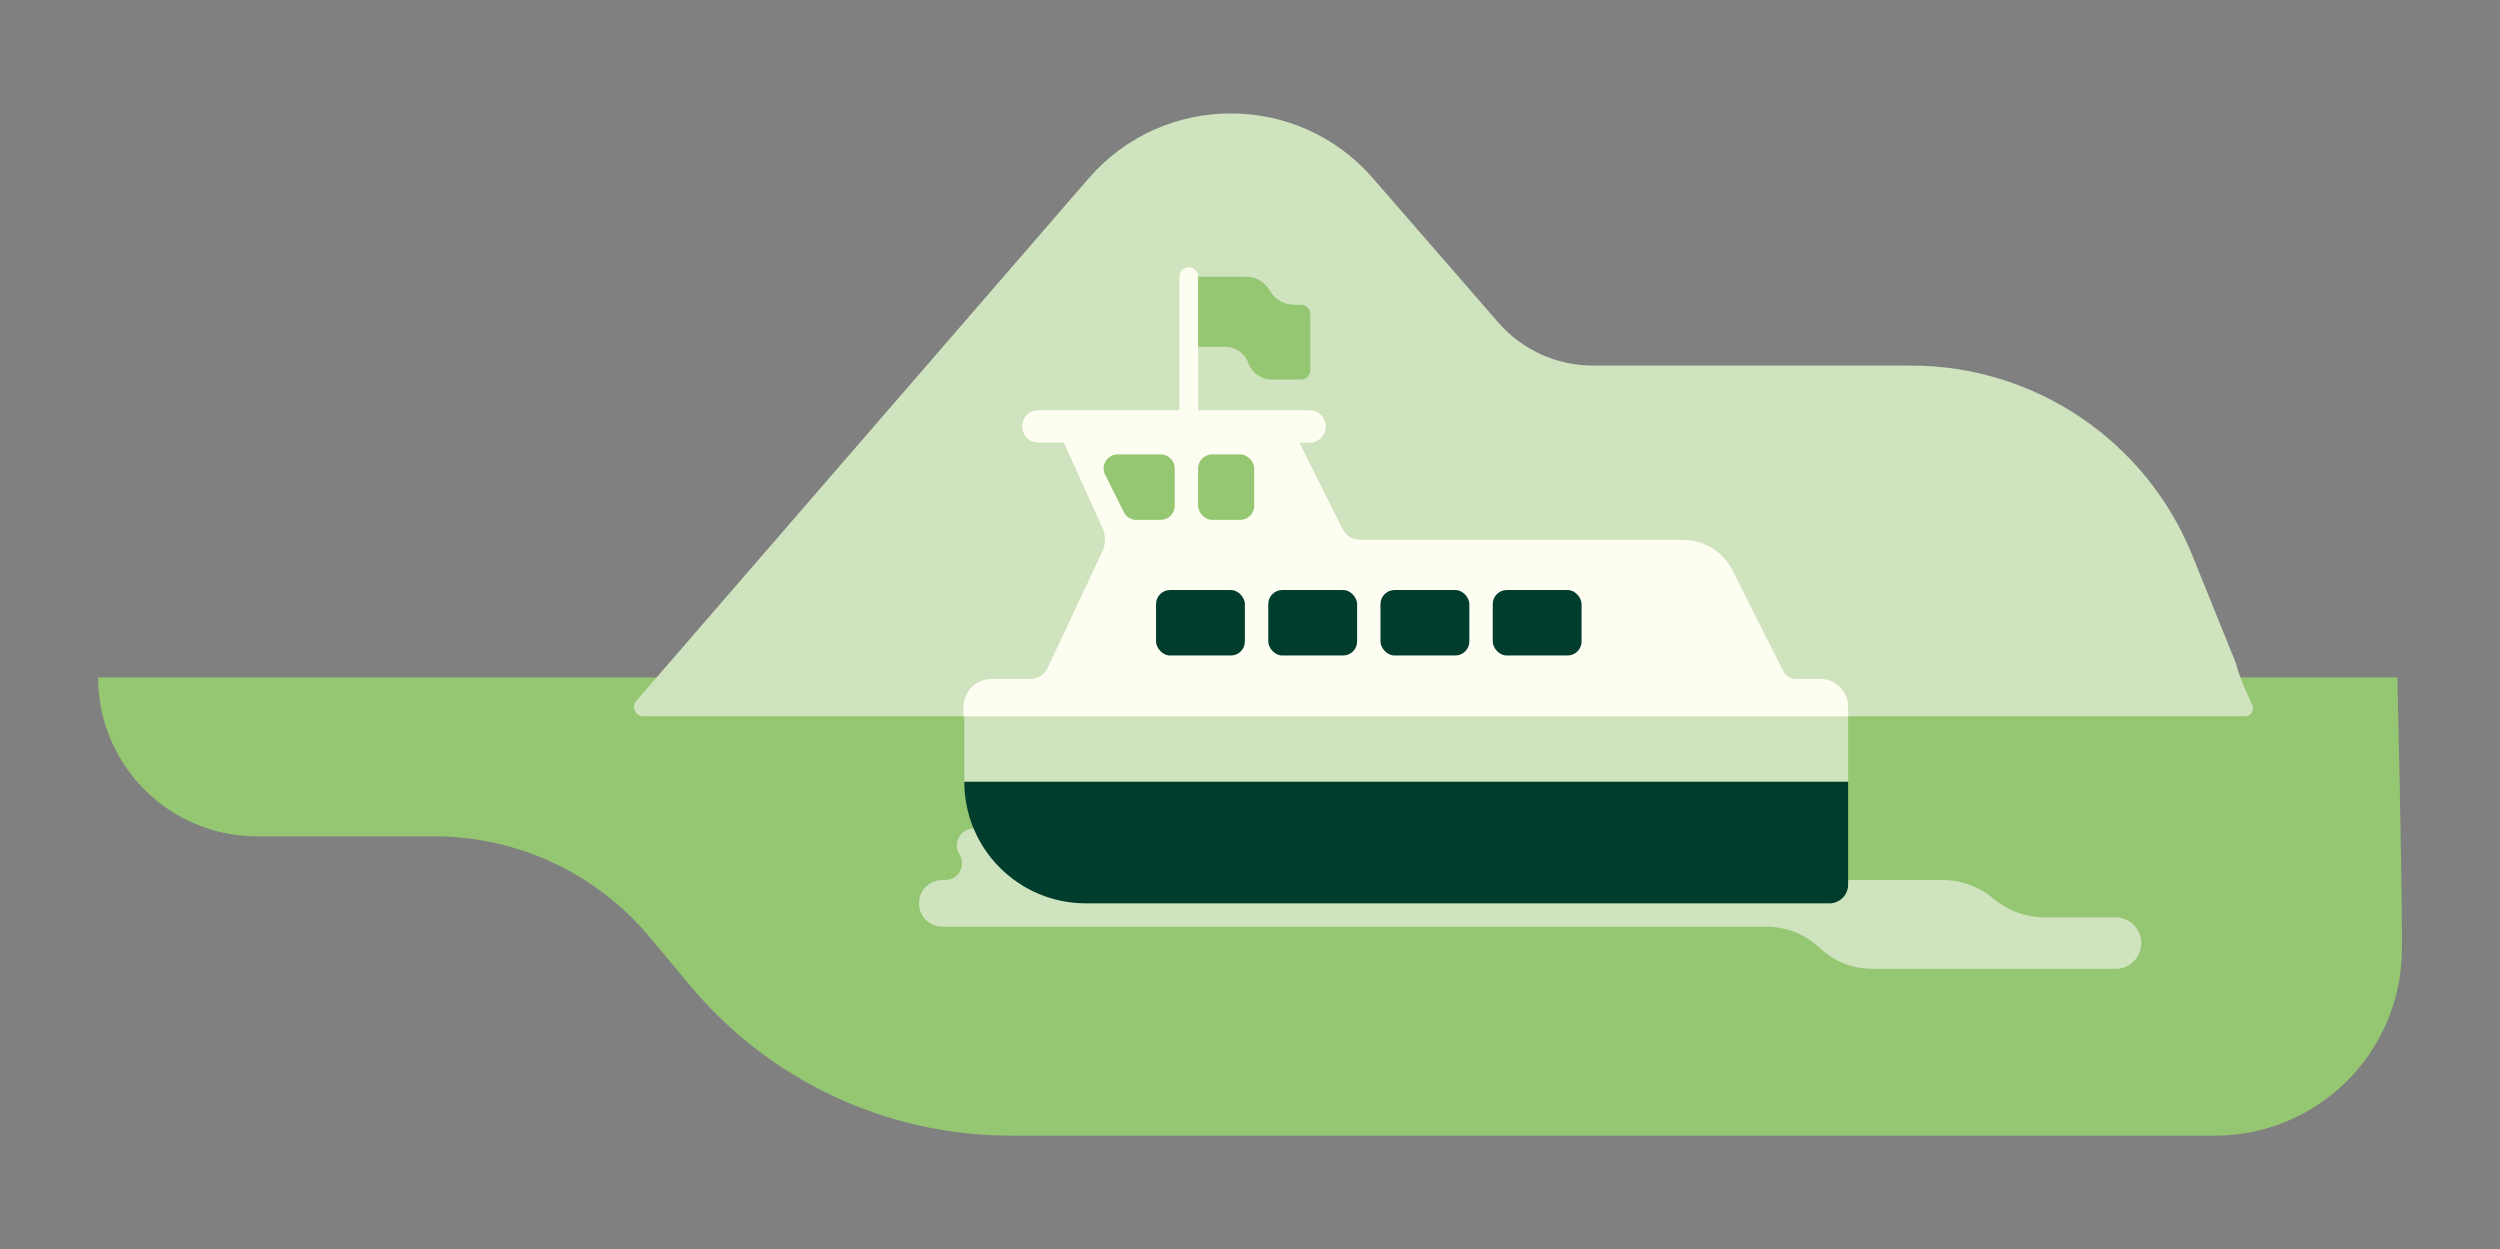 <?xml version="1.0" encoding="UTF-8"?><svg id="Layer_1" xmlns="http://www.w3.org/2000/svg" viewBox="0 0 3522.03 1759.7"><rect x="0" y="0" width="3522.03" height="1759.7" fill="#808080" stroke="none"/><defs><style>.cls-1{fill:#95c672;}.cls-2{fill:#fefdf2;}.cls-3{fill:#cfe4be;}.cls-4{fill:#003d2d;}</style></defs><path class="cls-1" d="M1206.47,954.29h2171.03s6.36,282.97,6.36,355.75v26.35c0,145.55-117.97,263.52-263.52,263.52h-1696.56c-174.54,0-340.02-77.52-451.75-211.6l-56.52-67.81c-75.1-90.12-186.35-142.21-303.66-142.21h-249.68c-123.72,0-223.99-100.27-223.99-223.99h1068.29Z"/><g id="Layer_18"><path class="cls-3" d="M3173.03,993.55c3.31,7.3-2.03,15.57-10.05,15.57H906.44c-11.33,0-17.39-13.24-9.95-21.81l166.22-191.98,471.31-544.38c105.67-121.55,294.36-121.55,400.03,0l176.82,203.44c33.47,38.47,82.02,60.61,133.08,60.61h448.32c174.26,0,330.99,105.74,396.27,267.28l60.22,149.07c1.42,3.51,2.51,7.13,3.41,10.81,2.43,9.92,13.38,34.9,20.84,51.38Z"/></g><g id="boat"><path class="cls-3" d="M2808.56,1266.06h0c-20.23-17-45.85-26.35-72.34-26.35h-156.27c-31.56,0-61.73-13.11-83.21-36.23h0c-21.54-23.12-51.65-36.23-83.21-36.23h-1041.78c-18.58,0-29.91,20.49-20.03,36.23h0c9.88,15.75-1.38,36.23-20.03,36.23h-4.08c-18.18,0-32.94,14.76-32.94,32.94h0c0,18.18,14.76,32.94,32.94,32.94h1161.22c27.74,0,54.35,10.61,74.51,29.65h0c20.16,19.04,46.78,29.65,74.51,29.65h342.58c20.03,0,36.23-16.21,36.23-36.23h0c0-20.03-16.21-36.23-36.23-36.23h-99.55c-26.48,0-52.05-9.36-72.34-26.35h0Z"/><polygon class="cls-3" points="2603.67 1009.12 2603.67 1101.36 2524.61 1167.24 1430.99 1140.88 1358.52 1101.36 1358.52 1009.12 1426.77 989.36 2545.3 989.36 2603.67 1009.12"/><path class="cls-4" d="M1529.81,1272.65h1047.51c14.56,0,26.35-11.79,26.35-26.35v-144.94h-1245.15c0,94.61,76.69,171.29,171.29,171.29Z"/><path class="cls-2" d="M2603.67,1009.12v-13.18c0-21.81-17.72-39.53-39.53-39.53h-34.19c-7.44,0-14.3-4.22-17.66-10.87l-71.15-141.51c-13.44-26.68-40.78-43.55-70.62-43.55h-455.11c-10.01,0-19.11-5.67-23.59-14.56l-72.54-145.07h-330.72l64.69,143.03c4.74,10.54,4.68,22.66-.26,33.14l-77.28,164.31c-4.35,9.22-13.64,15.15-23.85,15.15h-54.94c-21.81,0-39.53,17.72-39.53,39.53v13.18h1246.27v-.07Z"/><path class="cls-1" d="M1788.92,409.6l-.26-.53c-6.92-11.99-19.57-19.3-33.34-19.3h-80.57v98.82h51.52c14.63,0,27.74,9.22,32.54,23.06h0c4.88,13.84,17.92,23.06,32.54,23.06h41.44c7.25,0,13.18-5.93,13.18-13.18v-79.06c0-7.25-5.86-13.18-13.18-13.18h-9.62c-14.16,0-27.21-7.51-34.26-19.76v.07Z"/><path class="cls-2" d="M1844.98,623.59h0l-382.11-.13c-12.58,0-22.79-10.21-22.79-22.79s10.21-22.79,22.79-22.79h0l382.11.13c12.58,0,22.79,10.21,22.79,22.79s-10.21,22.79-22.79,22.79Z"/><path class="cls-2" d="M1674.75,613.97c-7.25,0-13.18-5.93-13.18-13.18v-210.95c0-7.25,5.93-13.18,13.18-13.18s13.18,5.93,13.18,13.18v210.95c0,7.25-5.93,13.18-13.18,13.18Z"/><rect class="cls-1" x="1687.92" y="640.19" width="79.06" height="92.23" rx="19.76" ry="19.76"/><rect class="cls-4" x="1628.63" y="831.24" width="125.17" height="92.23" rx="19.76" ry="19.76"/><rect class="cls-4" x="1786.75" y="831.24" width="125.17" height="92.23" rx="19.76" ry="19.76"/><rect class="cls-4" x="1944.86" y="831.24" width="125.17" height="92.23" rx="19.76" ry="19.76"/><rect class="cls-4" x="2102.97" y="831.24" width="125.17" height="92.23" rx="19.76" ry="19.76"/><path class="cls-1" d="M1654.98,659.95v52.7c0,10.94-8.83,19.76-19.76,19.76h-34.32c-7.51,0-14.36-4.22-17.66-10.94l-26.35-52.7c-6.59-13.11,2.96-28.59,17.66-28.59h60.68c10.94,0,19.76,8.83,19.76,19.76Z"/></g></svg>